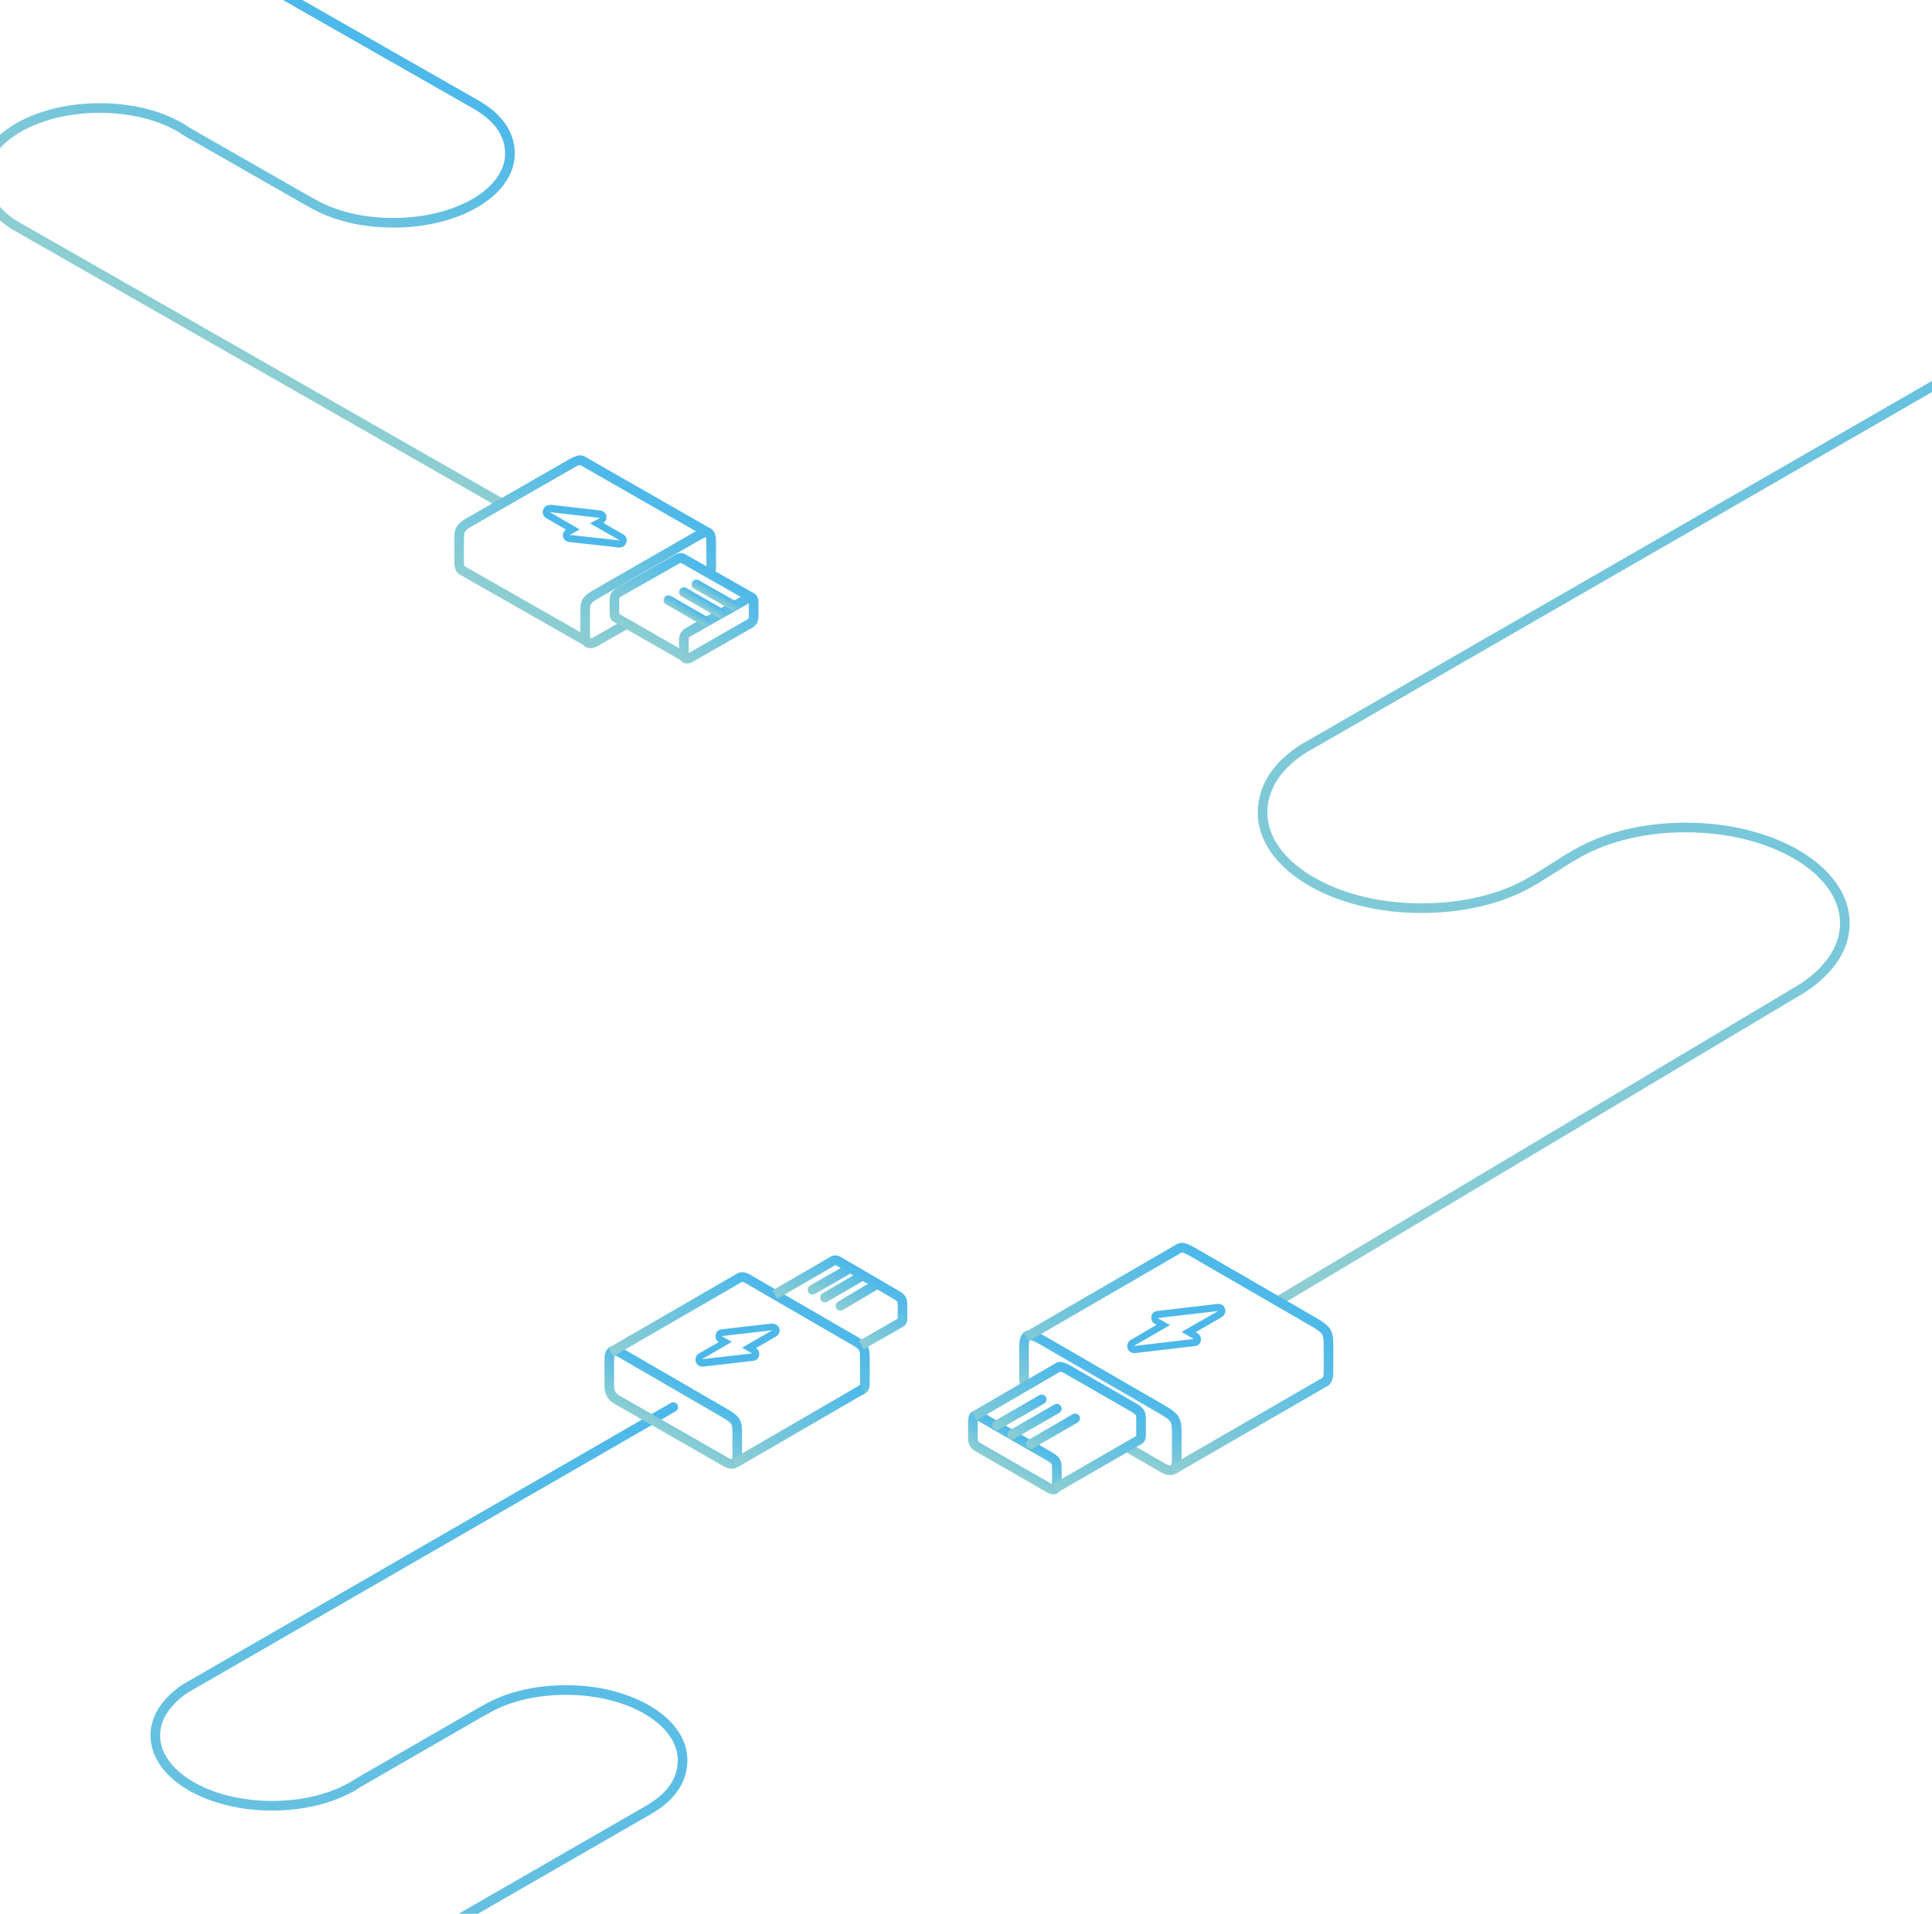 <?xml version="1.0" encoding="utf-8"?>
<!-- Generator: Adobe Illustrator 22.0.1, SVG Export Plug-In . SVG Version: 6.00 Build 0)  -->
<svg version="1.1" id="Layer_1" xmlns="http://www.w3.org/2000/svg" xmlns:xlink="http://www.w3.org/1999/xlink" x="0px" y="0px"
	 viewBox="0 0 600.9 595.3" style="enable-background:new 0 0 600.9 595.3;" xml:space="preserve">
<style type="text/css">
	.st0{fill:none;stroke:url(#SVGID_1_);stroke-width:3;stroke-miterlimit:10;}
	.st1{fill:none;stroke:url(#SVGID_2_);stroke-width:3;stroke-miterlimit:10;}
	.st2{fill:none;stroke:url(#SVGID_3_);stroke-width:3;stroke-miterlimit:10;}
	.st3{fill:none;stroke:url(#SVGID_4_);stroke-width:3;stroke-miterlimit:10;}
	.st4{fill:none;stroke:url(#SVGID_5_);stroke-width:3;stroke-miterlimit:10;}
	.st5{fill:#4CB8EA;}
	.st6{fill:none;stroke:url(#SVGID_6_);stroke-width:3;stroke-linecap:round;stroke-linejoin:round;stroke-miterlimit:10;}
	.st7{fill:none;stroke:url(#SVGID_7_);stroke-width:3;stroke-linecap:round;stroke-linejoin:round;stroke-miterlimit:10;}
	.st8{fill:none;stroke:url(#SVGID_8_);stroke-width:3;stroke-linecap:round;stroke-linejoin:round;stroke-miterlimit:10;}
	.st9{fill:none;stroke:url(#SVGID_9_);stroke-width:3;stroke-linecap:round;stroke-linejoin:round;stroke-miterlimit:10;}
	.st10{fill:none;stroke:url(#SVGID_10_);stroke-width:3;stroke-linecap:round;stroke-linejoin:round;stroke-miterlimit:10;}
	.st11{fill:none;stroke:url(#SVGID_11_);stroke-width:3;stroke-linecap:round;stroke-linejoin:round;stroke-miterlimit:10;}
	.st12{fill:none;stroke:url(#SVGID_12_);stroke-width:3;stroke-linecap:round;stroke-linejoin:round;stroke-miterlimit:10;}
	.st13{fill:none;stroke:url(#SVGID_13_);stroke-width:3;stroke-miterlimit:10;}
	.st14{fill:none;stroke:url(#SVGID_14_);stroke-width:3;stroke-miterlimit:10;}
	.st15{fill:none;stroke:url(#SVGID_15_);stroke-width:3;stroke-miterlimit:10;}
	.st16{fill:none;stroke:url(#SVGID_16_);stroke-width:3;stroke-miterlimit:10;}
	.st17{fill:none;stroke:url(#SVGID_17_);stroke-width:3;stroke-miterlimit:10;}
	.st18{fill:none;stroke:url(#SVGID_18_);stroke-width:3;stroke-miterlimit:10;}
	.st19{fill:none;stroke:url(#SVGID_19_);stroke-width:3;stroke-miterlimit:10;}
	.st20{fill:none;stroke:url(#SVGID_20_);stroke-width:3;stroke-miterlimit:10;}
	.st21{fill:none;stroke:url(#SVGID_21_);stroke-width:3;stroke-miterlimit:10;}
	.st22{fill:none;stroke:url(#SVGID_22_);stroke-width:3;stroke-linecap:round;stroke-linejoin:round;stroke-miterlimit:10;}
	.st23{fill:none;stroke:url(#SVGID_23_);stroke-width:3;stroke-linecap:round;stroke-linejoin:round;stroke-miterlimit:10;}
	.st24{fill:none;stroke:url(#SVGID_24_);stroke-width:3;stroke-linecap:round;stroke-linejoin:round;stroke-miterlimit:10;}
</style>
<g>
	
		<linearGradient id="SVGID_1_" gradientUnits="userSpaceOnUse" x1="439.92" y1="431.82" x2="742.224" y2="-91.787" gradientTransform="matrix(1 0 0 1 0 -2)">
		<stop  offset="0" style="stop-color:#8DCED2"/>
		<stop  offset="1" style="stop-color:#4CB8EA"/>
	</linearGradient>
	<path class="st0" d="M856.4-27l-450,259.3l-0.9,0.5c-8.3,5.3-12.8,12.1-12.8,20c0,16.3,22.1,29.7,49.3,29.7
		c13.5,0,25.7-3.1,34.5-8.4l1.1-0.6l10.8-6.8l0.6-0.3c9-5.6,21.3-9,35.3-9c27.3,0,49.5,13.3,49.5,29.8c0,7.9-5,14.8-13.2,20.2
		l-0.5,0.3l-162.4,96.9"/>
	
		<linearGradient id="SVGID_2_" gradientUnits="userSpaceOnUse" x1="337.521" y1="446.464" x2="346.843" y2="430.318" gradientTransform="matrix(1 0 0 1 0 -2)">
		<stop  offset="0" style="stop-color:#8DCED2"/>
		<stop  offset="1" style="stop-color:#4CB8EA"/>
	</linearGradient>
	<path class="st1" d="M319,431.1c-0.3-0.6-0.5-1.5-0.5-2.6v-9.6c0-3.8,1.3-4.5,5-2.4l37.5,21.7c4.8,2.7,5,3.6,5,7.8v8
		c0,4.2-2.5,3.8-5,2.2l-10.4-6"/>
	
		<linearGradient id="SVGID_3_" gradientUnits="userSpaceOnUse" x1="350.388" y1="451.745" x2="382.39" y2="396.317" gradientTransform="matrix(1 0 0 1 0 -2)">
		<stop  offset="0" style="stop-color:#8DCED2"/>
		<stop  offset="1" style="stop-color:#4CB8EA"/>
	</linearGradient>
	<path class="st2" d="M319.2,415.9l47.6-27.6l0.2-0.1c0.8-0.3,1.9,0.1,3.7,1.1l37.5,21.7c4.8,2.7,5,3.6,5,7.8v8
		c0,1.5-0.3,2.5-0.9,2.9l-0.1,0.1l-47.4,27.4"/>
	
		<linearGradient id="SVGID_4_" gradientUnits="userSpaceOnUse" x1="312.743" y1="458.815" x2="318.591" y2="448.687" gradientTransform="matrix(1 0 0 1 0 -2)">
		<stop  offset="0" style="stop-color:#8DCED2"/>
		<stop  offset="1" style="stop-color:#4CB8EA"/>
	</linearGradient>
	<path class="st3" d="M328.7,461.5c0,2.4-1.4,2.1-2.7,1.2l-20.9-12c-1.5-0.8-2.5-1.4-2.5-3.2v-5.3c0-2.1,0.8-2.5,2.7-1.3l20.7,11.9
		c2.6,1.5,2.7,1.9,2.7,4.3L328.7,461.5L328.7,461.5z"/>
	
		<linearGradient id="SVGID_5_" gradientUnits="userSpaceOnUse" x1="320.078" y1="461.392" x2="338.274" y2="429.877" gradientTransform="matrix(1 0 0 1 0 -2)">
		<stop  offset="0" style="stop-color:#8DCED2"/>
		<stop  offset="1" style="stop-color:#4CB8EA"/>
	</linearGradient>
	<path class="st4" d="M303,440.5l26.3-15.3l0,0c0.4-0.2,1.1,0,2.2,0.5l20.7,11.9c2.6,1.5,2.7,1.9,2.7,4.3v4.4c0,1.2-0.2,1.4-1,1.8
		L328.1,463"/>
	<g>
		<path class="st5" d="M378.9,407.8l-11.4,6.5l3.8,2.2l-18.7,2.2l11.3-6.5l-3.8-2.2L378.9,407.8 M378.9,405.6c-0.1,0-0.2,0-0.2,0
			l-18.8,2.2c-1,0.1-1.7,0.8-1.8,1.7c-0.1,1,0.2,1.8,1.1,2.3l0.5,0.3l-8,4.7c-0.9,0.5-1.3,1.6-1,2.6c0.3,0.9,1.1,1.5,2.1,1.5
			c0.1,0,0.2,0,0.2,0l18.7-2.2c1-0.1,1.7-0.8,1.8-1.7c0.1-1-0.2-1.8-1.1-2.3l-0.5-0.3l8.1-4.7c0.9-0.5,1.3-1.6,1-2.6
			C380.8,406.2,379.9,405.6,378.9,405.6L378.9,405.6z M378.9,409.9L378.9,409.9L378.9,409.9L378.9,409.9z"/>
	</g>
	
		<linearGradient id="SVGID_6_" gradientUnits="userSpaceOnUse" x1="312.83" y1="448.608" x2="321.291" y2="433.955" gradientTransform="matrix(1 0 0 1 0 -2)">
		<stop  offset="0" style="stop-color:#8DCED2"/>
		<stop  offset="1" style="stop-color:#4CB8EA"/>
	</linearGradient>
	<line class="st6" x1="310.1" y1="443.3" x2="324" y2="435.3"/>
	
		<linearGradient id="SVGID_7_" gradientUnits="userSpaceOnUse" x1="317.542" y1="451.488" x2="325.981" y2="436.871" gradientTransform="matrix(1 0 0 1 0 -2)">
		<stop  offset="0" style="stop-color:#8DCED2"/>
		<stop  offset="1" style="stop-color:#4CB8EA"/>
	</linearGradient>
	<line class="st7" x1="314.8" y1="446.2" x2="328.7" y2="438.2"/>
	
		<linearGradient id="SVGID_8_" gradientUnits="userSpaceOnUse" x1="323.276" y1="454.517" x2="331.709" y2="439.91" gradientTransform="matrix(1 0 0 1 0 -2)">
		<stop  offset="0" style="stop-color:#8DCED2"/>
		<stop  offset="1" style="stop-color:#4CB8EA"/>
	</linearGradient>
	<line class="st8" x1="320.6" y1="449.2" x2="334.4" y2="441.2"/>
</g>
<g>
	
		<linearGradient id="SVGID_9_" gradientUnits="userSpaceOnUse" x1="-29.215" y1="789.814" x2="182.793" y2="422.606" gradientTransform="matrix(1 0 0 1 0 -2)">
		<stop  offset="0" style="stop-color:#8DCED2"/>
		<stop  offset="1" style="stop-color:#4CB8EA"/>
	</linearGradient>
	<path class="st9" d="M-107.3,741l309.7-178.4l0.6-0.4c6.2-3.9,9.3-8.9,9.3-14.7c0-12-16.2-21.8-36.2-21.8c-10,0-18.8,2.3-25.3,6.2
		l-0.8,0.4l-39,22.5l-0.4,0.3c-6.6,4.1-15.7,6.6-26,6.6c-20,0-36.3-9.7-36.3-21.9c0-5.7,3.7-10.9,9.7-14.8l0.4-0.2l151-87.1"/>
	<g>
		<path class="st5" d="M240.2,413.8l-9.4,5.4l3.1,1.8l-15.6,1.8l9.3-5.4l-3.1-1.8L240.2,413.8 M240.2,411.7c-0.1,0-0.2,0-0.2,0
			l-15.6,1.8c-1,0.1-1.7,0.8-1.8,1.7c-0.2,0.9,0.2,1.7,0.9,2.3l-6.1,3.5c-0.9,0.5-1.3,1.6-1,2.6c0.3,0.9,1.1,1.5,2.1,1.5
			c0.1,0,0.2,0,0.2,0l15.6-1.8c1-0.1,1.7-0.8,1.8-1.7c0.2-0.9-0.2-1.7-0.9-2.3l6.2-3.6c0.9-0.5,1.3-1.6,1-2.6
			C242,412.3,241.1,411.7,240.2,411.7L240.2,411.7z M240.2,416L240.2,416L240.2,416L240.2,416z"/>
	</g>
	
		<linearGradient id="SVGID_10_" gradientUnits="userSpaceOnUse" x1="254.848" y1="406.138" x2="262.081" y2="393.611" gradientTransform="matrix(1 0 0 1 0 -2)">
		<stop  offset="0" style="stop-color:#8DCED2"/>
		<stop  offset="1" style="stop-color:#4CB8EA"/>
	</linearGradient>
	<line class="st10" x1="252.7" y1="401.2" x2="264.2" y2="394.6"/>
	
		<linearGradient id="SVGID_11_" gradientUnits="userSpaceOnUse" x1="258.734" y1="408.513" x2="265.962" y2="395.993" gradientTransform="matrix(1 0 0 1 0 -2)">
		<stop  offset="0" style="stop-color:#8DCED2"/>
		<stop  offset="1" style="stop-color:#4CB8EA"/>
	</linearGradient>
	<line class="st11" x1="256.6" y1="403.6" x2="268.1" y2="396.9"/>
	
		<linearGradient id="SVGID_12_" gradientUnits="userSpaceOnUse" x1="263.466" y1="411.094" x2="270.742" y2="398.492" gradientTransform="matrix(1 0 0 1 0 -2)">
		<stop  offset="0" style="stop-color:#8DCED2"/>
		<stop  offset="1" style="stop-color:#4CB8EA"/>
	</linearGradient>
	<line class="st12" x1="261.4" y1="406.2" x2="272.8" y2="399.4"/>
	<g>
		
			<linearGradient id="SVGID_13_" gradientUnits="userSpaceOnUse" x1="205.242" y1="446.92" x2="213.38" y2="432.825" gradientTransform="matrix(1 0 0 1 0 -2)">
			<stop  offset="0" style="stop-color:#8DCED2"/>
			<stop  offset="1" style="stop-color:#4CB8EA"/>
		</linearGradient>
		<path class="st13" d="M229.3,452.6c0,3.6-2.2,3.1-4.2,1.8l-31.8-18.2c-2.3-1.2-3.8-2.2-3.8-5v-8.1c0-3.1,1.1-3.8,4.2-1.9
			l31.4,18.2c4,2.3,4.2,3,4.2,6.5L229.3,452.6L229.3,452.6z"/>
		
			<linearGradient id="SVGID_14_" gradientUnits="userSpaceOnUse" x1="221.679" y1="441.689" x2="243.317" y2="404.211" gradientTransform="matrix(1 0 0 1 0 -2)">
			<stop  offset="0" style="stop-color:#8DCED2"/>
			<stop  offset="1" style="stop-color:#4CB8EA"/>
		</linearGradient>
		<path class="st14" d="M267.5,432.6c1.4-0.9,1.5-0.6,1.5-2.9V423c0-3.6-0.1-4.3-4.2-6.5l-31.4-18.2c-1.4-0.9-2.4-1.2-3.1-1
			l-0.2,0.1L190,420.6"/>
		
			<linearGradient id="SVGID_15_" gradientUnits="userSpaceOnUse" x1="238.05" y1="463.576" x2="258.75" y2="427.724" gradientTransform="matrix(1 0 0 1 0 -2)">
			<stop  offset="0" style="stop-color:#8DCED2"/>
			<stop  offset="1" style="stop-color:#4CB8EA"/>
		</linearGradient>
		<line class="st15" x1="228.5" y1="455.2" x2="268.3" y2="432.1"/>
		
			<linearGradient id="SVGID_16_" gradientUnits="userSpaceOnUse" x1="257.26" y1="415.129" x2="267.92" y2="396.666" gradientTransform="matrix(1 0 0 1 0 -2)">
			<stop  offset="0" style="stop-color:#8DCED2"/>
			<stop  offset="1" style="stop-color:#4CB8EA"/>
		</linearGradient>
		<path class="st16" d="M267.9,418.4l12.4-7.1l0.1-0.1c0.2-0.2,0.3-0.6,0.3-1.3v-3.7c0-1.9-0.1-2.4-2.3-3.6l-17.3-10.1
			c-0.6-0.4-1.2-0.6-1.6-0.5l-0.2,0.1L241,402.7"/>
	</g>
</g>
<g>
	
		<linearGradient id="SVGID_17_" gradientUnits="userSpaceOnUse" x1="27.214" y1="86.907" x2="80.855" y2="-6.002" gradientTransform="matrix(1 0 0 1 0 -2)">
		<stop  offset="0" style="stop-color:#8DCED2"/>
		<stop  offset="1" style="stop-color:#4CB8EA"/>
	</linearGradient>
	<path class="st17" d="M-48-79.3L148.7,32.9l0.6,0.4c6.2,3.9,9.3,8.8,9.3,14.5c0,11.9-16.2,21.5-36.2,21.5c-10,0-18.8-2.3-25.3-6.1
		l-0.8-0.4l-39-22.3L57,40.2c-6.6-4.1-15.7-6.6-26-6.6c-20,0-36.3,9.6-36.3,21.7c0,5.7,3.7,10.8,9.7,14.7l0.4,0.2l151.1,86.3"/>
	
		<linearGradient id="SVGID_18_" gradientUnits="userSpaceOnUse" x1="188.857" y1="206.991" x2="214.484" y2="162.605" gradientTransform="matrix(1 0 0 1 0 -2)">
		<stop  offset="0" style="stop-color:#8DCED2"/>
		<stop  offset="1" style="stop-color:#4CB8EA"/>
	</linearGradient>
	<path class="st18" d="M220.8,178.5c0.2-0.5,0.4-1.3,0.4-2.1v-7.9c0-3.1-1.1-3.7-4.1-1.9l-31,17.8c-4,2.2-4.1,2.9-4.1,6.4v6.6
		c0,3.5,2.1,3.1,4.1,1.7l8.6-4.9"/>
	
		<linearGradient id="SVGID_19_" gradientUnits="userSpaceOnUse" x1="165.781" y1="193.81" x2="191.447" y2="149.356" gradientTransform="matrix(1 0 0 1 0 -2)">
		<stop  offset="0" style="stop-color:#8DCED2"/>
		<stop  offset="1" style="stop-color:#4CB8EA"/>
	</linearGradient>
	<path class="st19" d="M220.6,165.9l-39.5-22.6l-0.2-0.1c-0.6-0.2-1.6,0.1-3,0.9l-31,17.8c-4,2.2-4.1,2.9-4.1,6.4v6.6
		c0,1.3,0.3,2.1,0.8,2.4l0.1,0.1l39.3,22.4"/>
	
		<linearGradient id="SVGID_20_" gradientUnits="userSpaceOnUse" x1="216.14" y1="210.209" x2="230.971" y2="184.521" gradientTransform="matrix(1 0 0 1 0 -2)">
		<stop  offset="0" style="stop-color:#8DCED2"/>
		<stop  offset="1" style="stop-color:#4CB8EA"/>
	</linearGradient>
	<path class="st20" d="M212.7,203.4c0,1.9,1.2,1.7,2.3,1l17.3-9.9c1.3-0.6,2.1-1.2,2.1-2.7v-4.3c0-1.7-0.6-2.1-2.3-1.1l-17.1,9.7
		c-2.2,1.2-2.3,1.6-2.3,3.5V203.4z"/>
	
		<linearGradient id="SVGID_21_" gradientUnits="userSpaceOnUse" x1="203.21" y1="202.562" x2="217.963" y2="177.009" gradientTransform="matrix(1 0 0 1 0 -2)">
		<stop  offset="0" style="stop-color:#8DCED2"/>
		<stop  offset="1" style="stop-color:#4CB8EA"/>
	</linearGradient>
	<path class="st21" d="M234,186l-21.8-12.4l0,0c-0.3-0.2-1,0-1.7,0.4l-17.1,9.7c-2.2,1.2-2.3,1.6-2.3,3.5v3.6c0,1,0.1,1.1,0.8,1.5
		l21.3,12.2"/>
	<g>
		<path class="st5" d="M171,159.3l15.6,1.8l-3.1,1.7l9.3,5.3l-15.6-1.7l3.1-1.7L171,159.3 M171,157.1c-1,0-1.7,0.5-2.1,1.5
			c-0.3,1,0.1,2.1,1,2.6l6.1,3.5c-0.6,0.5-1.1,1.4-0.9,2.2c0.2,0.9,1,1.6,1.8,1.7l15.6,1.7c0.1,0,0.2,0,0.2,0c1,0,1.7-0.5,2.1-1.5
			s-0.1-2.1-1-2.6l-6.1-3.5c0.6-0.5,1.1-1.4,0.9-2.2c-0.2-0.9-1-1.6-1.8-1.7l-15.6-1.8C171.2,157.1,171.1,157.1,171,157.1L171,157.1
			z"/>
	</g>
	
		<linearGradient id="SVGID_22_" gradientUnits="userSpaceOnUse" x1="221.613" y1="188.463" x2="223.15" y2="185.802" gradientTransform="matrix(1 0 0 1 0 -2)">
		<stop  offset="0" style="stop-color:#8DCED2"/>
		<stop  offset="1" style="stop-color:#4CB8EA"/>
	</linearGradient>
	<line class="st22" x1="228.2" y1="188.4" x2="216.6" y2="181.8"/>
	
		<linearGradient id="SVGID_23_" gradientUnits="userSpaceOnUse" x1="217.684" y1="190.826" x2="219.194" y2="188.212" gradientTransform="matrix(1 0 0 1 0 -2)">
		<stop  offset="0" style="stop-color:#8DCED2"/>
		<stop  offset="1" style="stop-color:#4CB8EA"/>
	</linearGradient>
	<line class="st23" x1="224.2" y1="190.8" x2="212.7" y2="184.2"/>
	
		<linearGradient id="SVGID_24_" gradientUnits="userSpaceOnUse" x1="212.898" y1="193.303" x2="214.407" y2="190.689" gradientTransform="matrix(1 0 0 1 0 -2)">
		<stop  offset="0" style="stop-color:#8DCED2"/>
		<stop  offset="1" style="stop-color:#4CB8EA"/>
	</linearGradient>
	<line class="st24" x1="219.4" y1="193.3" x2="207.9" y2="186.7"/>
</g>
</svg>
